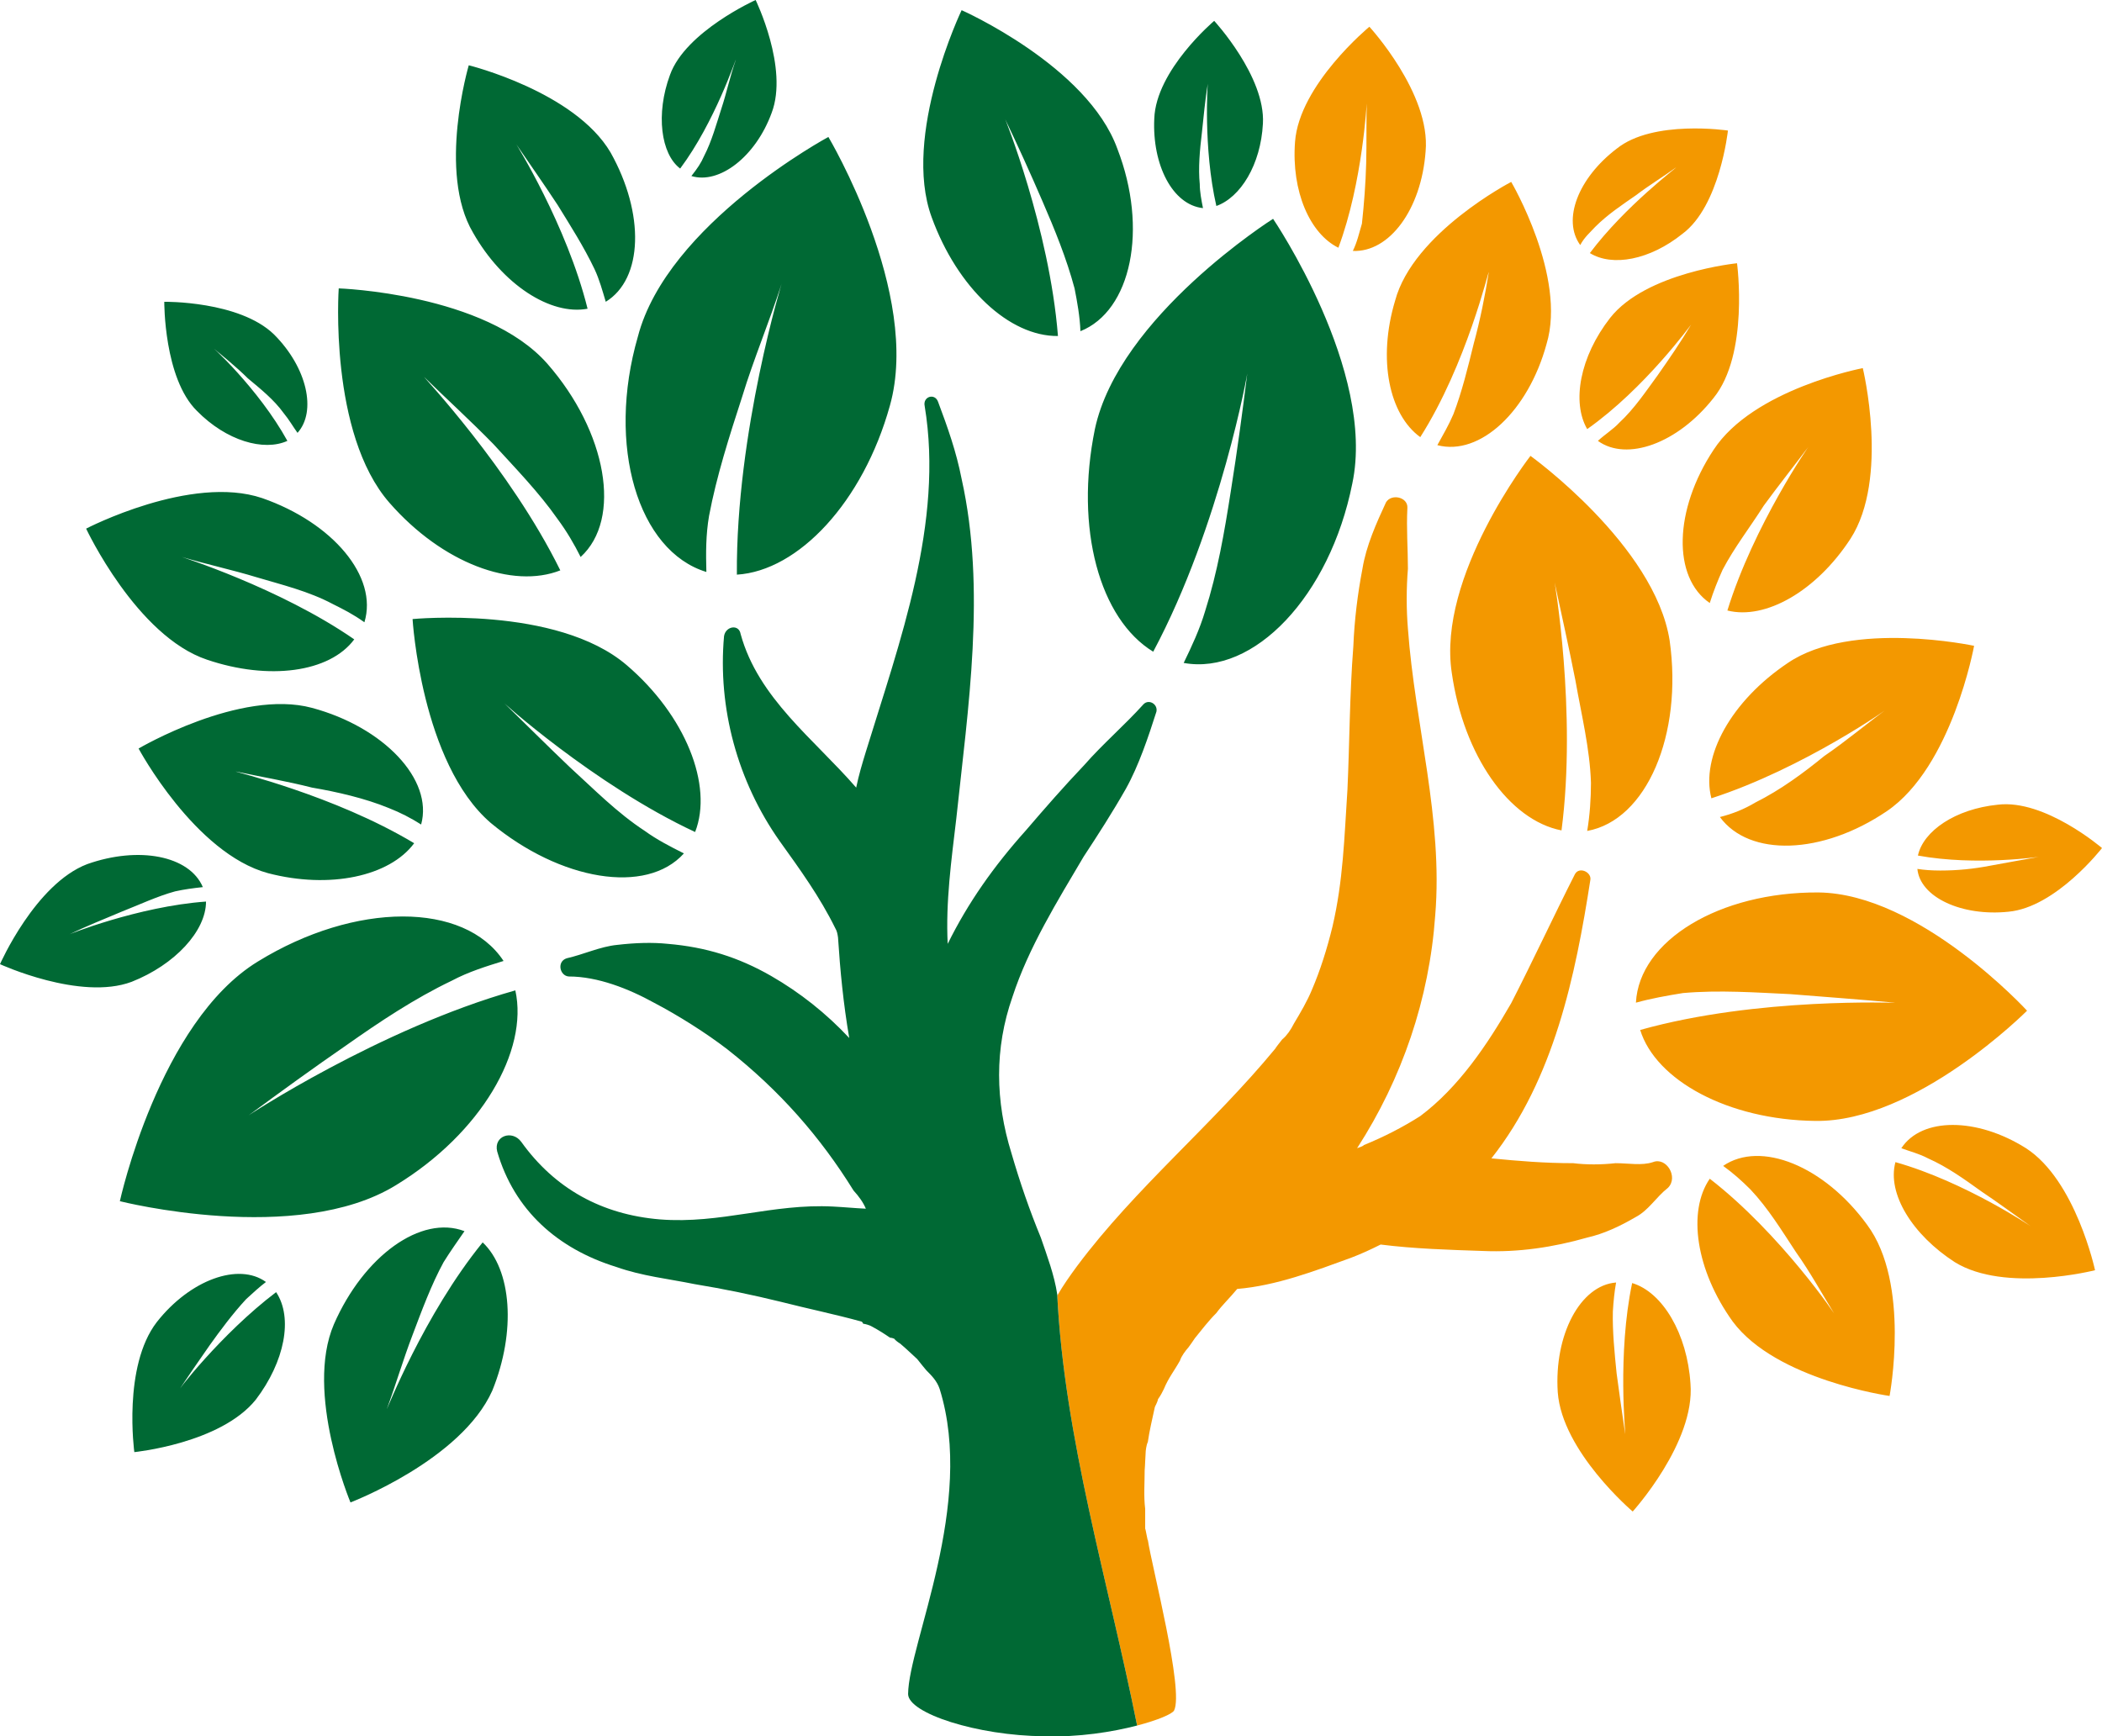 <svg version="1.1" id="图层_1" x="0px" y="0px" width="200px" height="165.238px" viewBox="0 0 200 165.238" enable-background="new 0 0 200 165.238" xml:space="preserve" xmlns="http://www.w3.org/2000/svg" xmlns:xlink="http://www.w3.org/1999/xlink" xmlns:xml="http://www.w3.org/XML/1998/namespace">
  <path fill="#F39800" d="M158.704,113.033c-1.168,0.918-1.83,2.141-3.103,2.802c-1.48,0.864-3.005,1.577-4.584,1.935
	c-3.207,0.918-6.569,1.426-9.93,1.273c-3.157-0.104-6.518-0.205-9.722-0.611c-0.919,0.458-1.782,0.865-2.854,1.273
	c-3.357,1.221-7.076,2.646-10.794,2.952c-0.712,0.864-1.426,1.528-1.984,2.292c-0.764,0.763-1.376,1.578-2.04,2.392
	c-0.1,0.153-0.557,0.815-0.606,0.866c-0.309,0.356-0.664,0.813-0.817,1.272c-0.507,0.917-1.119,1.682-1.529,2.699
	c-0.148,0.306-0.302,0.61-0.559,0.968c-0.049,0.305-0.304,0.713-0.304,0.764c-0.255,1.17-0.509,2.24-0.664,3.309
	c-0.151,0.305-0.203,0.865-0.203,0.918c-0.05,0.662-0.05,1.221-0.099,1.781c0,1.221-0.102,2.443,0.049,3.666
	c0,0.662,0,1.222,0,1.885c0.05,0.051,0.253,1.322,0.253,1.068c0.36,2.443,3.464,14.358,2.495,16.241
	c-0.187,0.328-1.534,0.91-3.516,1.427c-2.736-13.684-6.935-27.366-7.604-41.05c0.005,0.038,0.017,0.075,0.021,0.112
	c0.561-0.967,1.171-1.832,1.883-2.801c5.552-7.434,12.882-13.441,18.842-20.671c0.101-0.204,1.425-1.833,0.664-0.866
	c0.455-0.408,0.811-0.917,1.117-1.528c0.61-1.019,1.274-2.139,1.729-3.258c0.766-1.782,1.426-3.869,1.935-5.958
	c1.021-4.378,1.122-8.4,1.426-13.035c0.205-4.479,0.205-9.062,0.561-13.646c0.102-2.495,0.407-4.989,0.867-7.381
	c0.355-2.19,1.322-4.329,2.238-6.314c0.512-0.866,2.088-0.509,2.038,0.509c-0.104,2.036,0.05,3.869,0.05,5.805
	c-0.153,1.883-0.153,3.869,0,5.702c0.662,9.113,3.36,18.125,2.597,27.291c-0.561,7.943-3.155,15.53-7.432,22.148
	c0.252-0.102,0.509-0.152,0.659-0.305c1.883-0.765,3.667-1.681,5.35-2.75c3.664-2.748,6.362-6.771,8.652-10.743
	c2.038-3.971,4.024-8.249,6.061-12.271c0.408-0.763,1.576-0.203,1.476,0.51c-1.424,9.164-3.462,18.991-9.419,26.527
	c2.597,0.253,5.043,0.458,7.79,0.458c1.221,0.153,2.651,0.153,4.022,0c1.224,0,2.495,0.256,3.565-0.102
	C158.554,110.082,159.723,112.016,158.704,113.033z M163.9,54.224c1.119-2.136,2.595-4.021,3.919-6.109
	c1.373-1.883,2.952-3.869,4.328-5.701c0.102-0.205-5.295,7.586-7.79,15.682c3.614,0.916,8.452-1.832,11.709-6.822
	c3.721-5.754,1.174-16.243,1.174-16.243s-10.439,1.986-14.207,7.79c-3.768,5.703-3.919,12.12-0.354,14.563
	C163.033,56.263,163.44,55.244,163.9,54.224z M166.547,113.186c1.682,1.783,2.954,3.871,4.328,5.959
	c1.374,1.934,2.545,4.072,3.766,6.059c0.207,0.205-5.191-7.791-11.961-13.035c-2.14,3.105-1.326,8.707,2.187,13.595
	c4.126,5.552,14.921,7.077,14.921,7.077s2.033-10.691-2.14-16.293c-4.074-5.6-10.135-8.045-13.695-5.6
	C164.866,111.607,165.682,112.322,166.547,113.186z M183.451,110.233c1.833,0.813,3.462,1.987,5.092,3.157
	c1.527,1.018,3.106,2.188,4.685,3.309c0.153,0.102-6.214-4.225-12.882-6.109c-0.815,3.004,1.628,6.924,5.652,9.521
	c4.784,2.953,13.34,0.764,13.34,0.764s-1.833-8.553-6.569-11.609c-4.683-2.953-9.928-2.953-11.862,0
	C181.722,109.571,182.584,109.776,183.451,110.233z M153.768,122.046c-3.412,0.255-5.907,4.989-5.552,10.438
	c0.41,5.652,7.131,11.354,7.131,11.354s5.957-6.567,5.497-12.168c-0.304-4.735-2.646-8.707-5.549-9.573
	c-1.426,6.772-0.61,14.512-0.662,14.359c-0.304-1.986-0.561-3.921-0.815-5.755c-0.203-1.984-0.405-4.021-0.358-5.905
	C153.514,123.879,153.614,122.861,153.768,122.046z M182.434,82.687c0.257,2.699,4.227,4.532,8.654,4.075
	c4.534-0.408,8.912-6.06,8.912-6.06s-5.448-4.684-9.93-4.124c-4.022,0.408-7.074,2.495-7.585,4.838
	c5.549,1.018,11.761,0.101,11.607,0.101c-1.579,0.306-3.155,0.561-4.736,0.865c-1.576,0.305-3.105,0.459-4.734,0.459
	C183.81,82.841,183.096,82.79,182.434,82.687z M151.781,21.589c1.171-1.172,2.548-2.089,3.872-3.005
	c1.272-0.968,2.545-1.731,3.817-2.648c0.152-0.051-4.838,3.667-8.198,8.147c2.14,1.324,5.702,0.662,8.811-1.833
	c3.561-2.647,4.326-9.826,4.326-9.826s-7.128-1.069-10.592,1.731c-3.667,2.799-5.191,6.772-3.462,9.165
	C150.761,22.555,151.322,22.097,151.781,21.589z M160.133,94.5c3.461-0.305,6.923-0.05,10.182,0.101
	c3.259,0.255,6.621,0.511,9.981,0.815c0.2,0.051-12.986-0.56-24.237,2.596c1.478,4.786,8.351,8.556,16.649,8.656
	c9.572,0.153,20.161-10.489,20.161-10.489s-10.23-11.15-19.856-11.252c-9.419-0.051-17.056,4.582-17.359,10.489
	C157.128,95.009,158.554,94.755,160.133,94.5z M151.018,79.073c5.651-1.018,9.115-9.165,7.843-18.126
	c-1.426-9.063-13.241-17.566-13.241-17.566s-8.909,11.456-7.483,20.673c1.121,7.84,5.448,14.001,10.437,14.968
	c1.479-11.303-0.712-23.981-0.66-23.625c0.66,3.055,1.376,6.263,1.986,9.369c0.559,3.208,1.374,6.467,1.476,9.725
	C151.374,76.018,151.272,77.545,151.018,79.073z M163.644,77.75c2.802,3.817,9.727,3.614,15.887-0.56
	c6.211-4.227,8.299-15.733,8.299-15.733s-11.659-2.495-17.718,1.629c-5.396,3.615-8.299,8.91-7.278,12.881
	c8.806-2.852,17.156-8.758,16.902-8.656c-2.088,1.528-4.072,3.208-6.162,4.634c-1.935,1.578-4.124,3.207-6.567,4.429
	C165.988,76.986,164.866,77.443,163.644,77.75z M136.76,42.362c4.074,1.068,8.657-3.258,10.389-9.623
	c1.935-6.416-3.362-15.428-3.362-15.428s-9.317,4.837-11.047,11.304c-1.68,5.599-0.561,10.846,2.395,12.983
	c4.43-6.975,6.516-15.987,6.516-15.682c-0.356,2.24-0.815,4.532-1.426,6.771c-0.562,2.291-1.119,4.583-1.935,6.721
	C137.832,40.479,137.32,41.344,136.76,42.362z M128.717,23.879c3.462,0.152,6.516-3.919,6.926-9.47
	c0.507-5.499-5.349-11.864-5.349-11.864s-6.669,5.499-7.074,10.948c-0.358,4.736,1.426,8.757,4.124,10.081
	c2.34-6.263,2.697-13.952,2.697-13.696c-0.052,1.832,0,3.716-0.052,5.652c-0.052,1.934-0.205,3.919-0.405,5.752
	C129.327,22.148,129.125,23.066,128.717,23.879z M152.036,41.955c2.75,1.986,7.587,0.254,10.997-4.074
	c3.412-4.175,2.241-12.83,2.241-12.83s-8.655,0.865-12.067,5.192c-2.903,3.719-3.666,8.045-2.189,10.591
	c5.498-3.869,9.928-10.03,9.878-9.929c-0.966,1.63-2.087,3.26-3.159,4.788c-1.117,1.526-2.236,3.208-3.664,4.531
	C153.514,40.834,152.695,41.344,152.036,41.955z" class="color c1"/>
  <path fill="#006934" d="M100.589,123.155c0.67,13.684,4.868,27.366,7.604,41.05c-2.343,0.61-5.573,1.129-8.855,1.018
	c-6.364-0.051-12.935-2.189-12.935-4.022c0.052-4.785,6.417-18.075,3.005-29.021c-0.255-0.764-0.762-1.272-1.272-1.782
	c0,0-0.764-0.917-0.867-1.069c-0.507-0.458-1.018-0.966-1.628-1.477c-0.102-0.051-0.458-0.305-0.559-0.458
	c-0.104-0.052-0.307-0.103-0.41-0.103c-0.509-0.355-1.067-0.712-1.729-1.067c-0.153-0.104-0.662-0.256-0.815-0.256
	c-0.05-0.153-0.102-0.153-0.153-0.204c-2.595-0.713-5.09-1.222-7.687-1.884c-2.698-0.662-5.396-1.222-8.197-1.681
	c-2.496-0.509-4.989-0.763-7.435-1.629c-5.602-1.731-9.725-5.396-11.351-10.998c-0.358-1.476,1.423-2.087,2.288-0.916
	c3.207,4.481,7.688,6.924,13.186,7.383c5.804,0.459,10.693-1.528,16.497-1.222c1.021,0.051,2.038,0.152,3.108,0.203
	c-0.257-0.611-0.665-1.172-1.174-1.731c-3.155-5.092-7.026-9.521-12.015-13.442c-1.986-1.526-4.633-3.208-6.973-4.43
	c-2.396-1.324-5.349-2.494-8.099-2.494c-0.865-0.052-1.172-1.425-0.203-1.732c1.576-0.355,3.207-1.12,4.786-1.273
	c1.731-0.203,3.362-0.254,4.835-0.101c3.617,0.306,6.723,1.273,9.828,3.054c2.748,1.58,5.246,3.564,7.435,5.906
	c-0.561-3.258-0.864-6.415-1.069-9.571c-0.052-0.357-0.102-0.612-0.255-0.867c-1.478-3.004-3.362-5.6-5.297-8.299
	c-4.022-5.704-5.902-12.678-5.293-19.501c0.151-0.967,1.426-1.171,1.579-0.203c1.678,6.11,6.975,9.979,10.995,14.614
	c0.254-1.223,0.561-2.241,0.919-3.412c3.207-10.438,7.432-21.793,5.599-32.892c-0.202-0.916,0.969-1.273,1.274-0.407
	c0.915,2.443,1.732,4.734,2.239,7.331c2.345,10.541,0.612,21.792-0.507,32.333c-0.462,3.92-1.021,7.942-0.817,11.914
	c1.937-3.921,4.38-7.383,7.437-10.795c1.831-2.137,3.612-4.175,5.547-6.21c1.784-2.037,3.819-3.769,5.655-5.805
	c0.507-0.509,1.371,0,1.221,0.712c-0.764,2.394-1.683,5.143-2.903,7.333c-1.272,2.239-2.648,4.377-4.022,6.466
	c-2.495,4.226-5.245,8.655-6.772,13.34c-1.731,4.939-1.63,9.928-0.101,14.868c0.813,2.8,1.731,5.449,2.799,8.045
	C99.63,119.516,100.323,121.359,100.589,123.155z M112.625,63.085c6.674,1.222,13.903-6.365,16.04-17.057
	c2.291-10.744-7.535-25.205-7.535-25.205s-14.664,9.267-16.954,20.01c-1.935,9.471,0.457,18.077,5.549,21.183
	c6.417-12.018,9.065-26.936,8.962-26.579c-0.46,3.716-0.969,7.485-1.579,11.305c-0.61,3.918-1.272,7.738-2.441,11.404
	C114.154,59.878,113.392,61.506,112.625,63.085z M67.466,49.083c0.711-3.768,1.932-7.586,3.157-11.353
	c1.067-3.515,2.592-7.129,3.766-10.795c0.099-0.355-4.378,14.205-4.277,27.749c5.856-0.357,12.016-6.924,14.561-16.09
	c3.007-10.692-5.854-25.56-5.854-25.56s-15.326,8.249-18.125,18.992c-3.005,10.387,0,20.417,6.516,22.403
	C67.159,52.597,67.159,50.866,67.466,49.083z M61.354,79.073c-2.646-1.73-4.836-3.97-7.129-6.059
	c-2.137-2.037-4.276-4.175-6.414-6.262c-0.357-0.255,8.707,7.941,18.328,12.423c1.732-4.43-0.914-11.1-6.516-15.885
	c-6.671-5.704-20.368-4.379-20.368-4.379s0.815,13.696,7.437,19.399c6.619,5.498,14.814,6.873,18.38,2.901
	C63.747,80.548,62.475,79.888,61.354,79.073z M25.305,121.996c-2.597-1.885-7.231-0.205-10.387,3.817
	c-3.259,4.227-2.137,12.372-2.137,12.372s8.195-0.813,11.556-4.99c2.75-3.614,3.565-7.787,1.935-10.232
	c-5.243,3.972-9.621,9.676-9.419,9.572c1.021-1.527,2.036-3.004,3.106-4.532c1.018-1.425,2.191-3.003,3.464-4.378
	C24.033,123.064,24.695,122.455,25.305,121.996z M19.299,84.419c-1.274-3.003-6.112-3.92-10.997-2.19C3.36,84.112,0,91.751,0,91.751
	s7.637,3.513,12.524,1.68c4.126-1.629,7.078-4.837,7.078-7.637c-6.466,0.46-13.29,3.208-13.085,3.158
	c1.678-0.814,3.36-1.477,5.04-2.189c1.681-0.662,3.412-1.477,5.093-1.937C17.564,84.623,18.38,84.52,19.299,84.419z M28.308,41.192
	c1.835-2.038,0.919-6.213-2.239-9.369c-3.308-3.208-10.438-3.105-10.438-3.105s-0.05,7.279,3.108,10.386
	c2.799,2.851,6.362,3.869,8.605,2.851c-2.75-4.989-7.435-9.267-7.333-9.062c1.221,1.017,2.495,2.037,3.564,3.104
	c1.221,1.019,2.493,2.037,3.41,3.31C27.494,39.918,27.902,40.631,28.308,41.192z M65.783,16.751c2.65,0.814,6.112-1.833,7.637-6.008
	C75.051,6.466,71.896,0,71.896,0s-6.671,3.004-8.148,7.128c-1.376,3.717-0.864,7.536,0.969,8.911
	c3.309-4.43,5.295-10.489,5.295-10.336c-0.563,1.578-0.867,3.105-1.374,4.633c-0.46,1.426-0.919,3.107-1.631,4.48
	C66.699,15.53,66.347,16.039,65.783,16.751z M114.154,17.515c-0.152-1.527,0-3.208,0.203-4.888c0.155-1.476,0.309-3.106,0.561-4.684
	c0-0.153-0.457,6.11,0.815,11.659c2.291-0.814,4.226-3.921,4.43-7.841c0.253-4.481-4.635-9.776-4.635-9.776
	s-5.549,4.684-5.702,9.317c-0.203,4.378,1.731,8.197,4.635,8.503C114.308,19.042,114.154,18.229,114.154,17.515z M34.672,59.216
	c1.326-4.329-3.002-9.472-9.723-11.814c-6.77-2.29-16.754,2.903-16.754,2.903s4.788,10.233,11.509,12.474
	c5.855,1.986,11.662,1.223,14.002-1.936c-7.129-4.938-16.752-7.941-16.396-7.84c2.395,0.712,4.786,1.221,7.131,1.936
	c2.392,0.712,4.937,1.324,7.229,2.545C32.688,57.993,33.604,58.452,34.672,59.216z M47.912,91.446
	c-3.718-5.652-14.105-5.652-23.373,0.051c-9.416,5.753-13.134,22.81-13.134,22.81s16.853,4.277,26.273-1.527
	c8.094-4.938,12.628-12.781,11.355-18.534c-12.986,3.667-25.666,12.067-25.409,11.915c3.105-2.291,6.264-4.582,9.369-6.721
	c3.105-2.189,6.466-4.431,9.981-6.11C44.602,92.463,46.281,91.955,47.912,91.446z M44.194,117.159
	c-4.124-1.58-9.572,2.341-12.423,8.858c-2.8,6.518,1.576,16.955,1.576,16.955s10.542-4.022,13.495-10.641
	c2.292-5.652,1.833-11.509-0.917-14.104c-5.602,6.874-9.164,16.089-9.112,15.835c0.865-2.342,1.527-4.634,2.441-7.027
	c0.865-2.291,1.784-4.785,2.952-6.924C42.872,119.043,43.531,118.125,44.194,117.159z M40.07,78.462
	c1.174-4.278-3.563-9.268-10.387-11.101c-6.822-1.833-16.497,3.87-16.497,3.87s5.347,9.979,12.323,11.863
	c5.856,1.528,11.559,0.305,13.898-2.852c-7.637-4.582-17.209-6.822-16.954-6.822c2.394,0.509,4.838,0.916,7.229,1.528
	c2.392,0.407,5.042,1.018,7.283,1.935C38.136,77.342,39.102,77.851,40.07,78.462z M57.637,28.718
	c3.563-2.19,3.717-8.402,0.457-14.208c-3.412-5.803-13.492-8.298-13.492-8.298s-3.002,10.183,0.41,15.936
	c2.799,4.939,7.383,7.893,10.894,7.231c-1.984-7.995-6.871-15.785-6.771-15.632c1.325,1.935,2.646,3.819,3.919,5.753
	c1.223,1.986,2.495,3.973,3.514,6.111C57.026,26.579,57.331,27.698,57.637,28.718z M55.245,53.003
	c3.971-3.614,2.493-11.914-3.157-18.38c-5.907-6.721-19.859-7.179-19.859-7.179s-0.967,13.798,4.84,20.417
	c5.04,5.753,11.709,8.197,16.242,6.416c-4.788-9.725-13.19-18.584-12.934-18.381c2.137,2.087,4.43,4.176,6.569,6.365
	c2.088,2.292,4.326,4.582,6.107,7.129C53.921,50.56,54.633,51.781,55.245,53.003z M102.8,31.517
	c4.837-1.935,6.468-9.726,3.513-17.362C103.462,6.263,91.496,0.968,91.496,0.968s-5.705,11.914-2.85,19.704
	c2.444,6.72,7.381,11.354,12.016,11.303c-0.815-10.285-5.142-20.978-5.04-20.672c1.223,2.545,2.443,5.244,3.563,7.841
	c1.171,2.698,2.293,5.448,3.057,8.3C102.493,28.718,102.75,30.142,102.8,31.517z" class="color c2"/>
</svg>